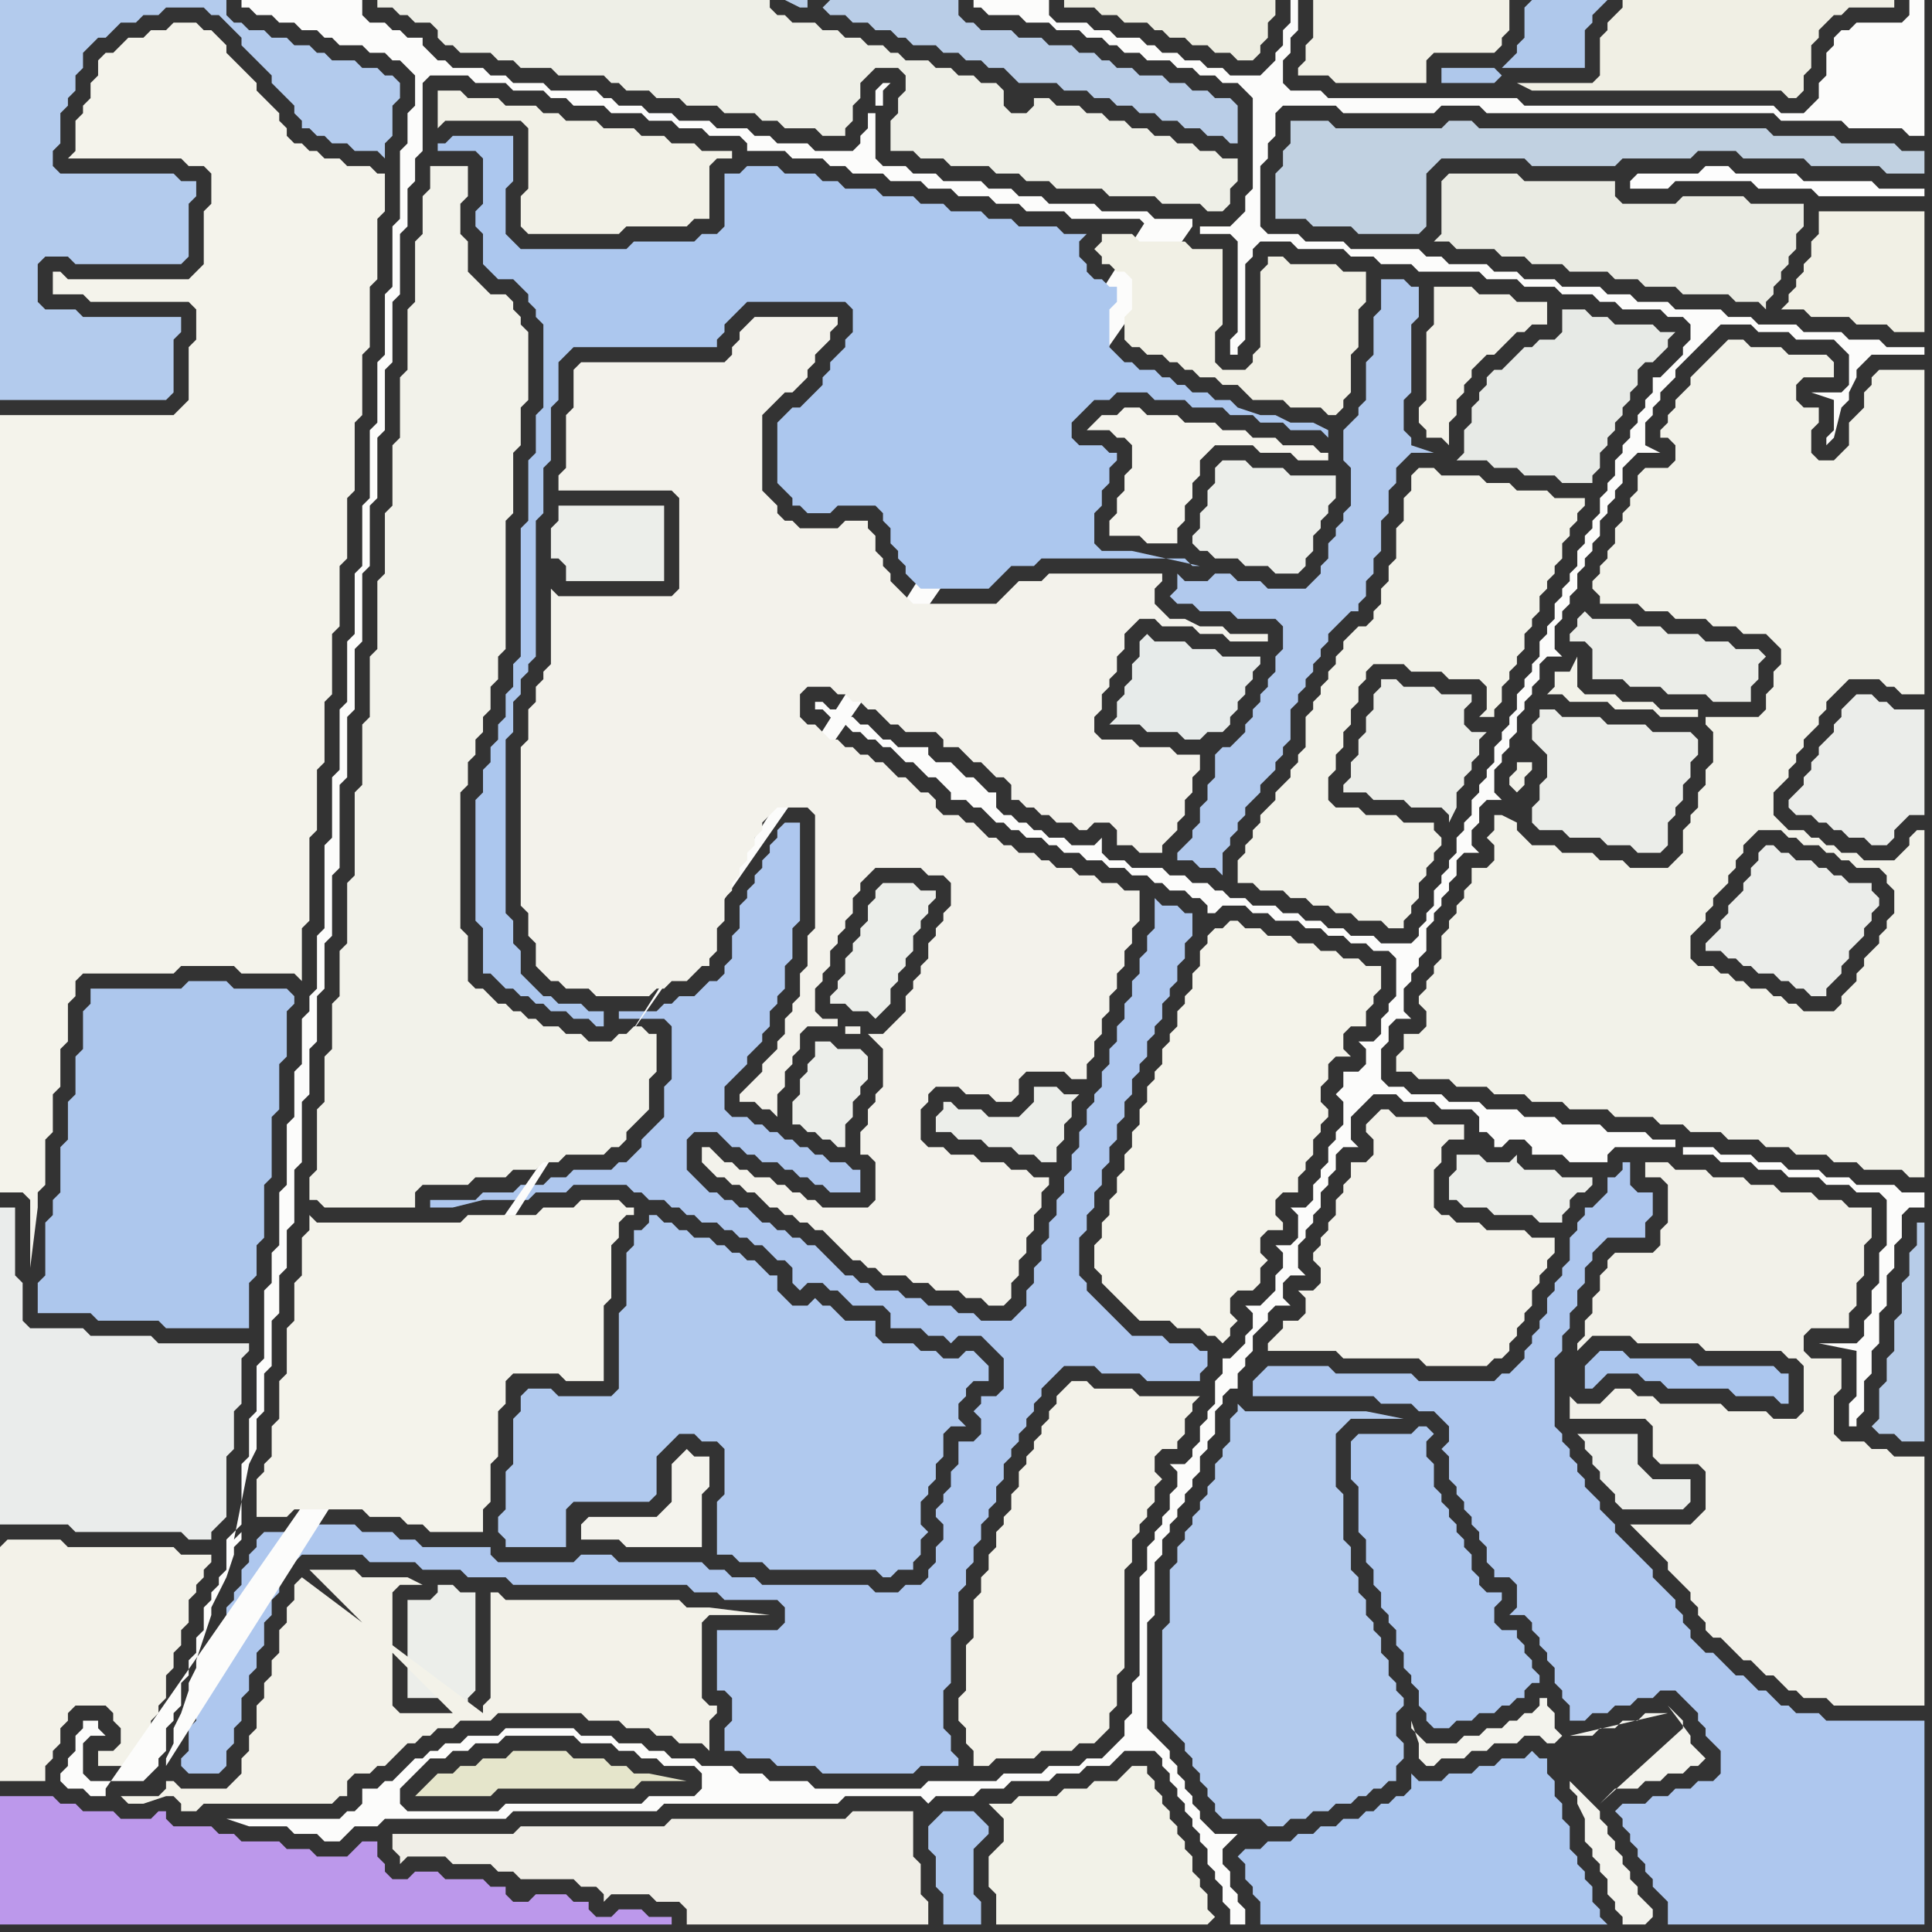<svg width="256" height="256" xmlns="http://www.w3.org/2000/svg"><rect width="100%" height="100%" fill="#333333" stroke="none"/><script> 
var tempColor;
function hoverPath(evt){
obj = evt.target;
tempColor = obj.getAttribute("fill");
obj.setAttribute("fill","red");
//alert(tempColor);
//obj.setAttribute("stroke","red");}
function recoverPath(evt){
obj = evt.target;
obj.setAttribute("fill", tempColor);
//obj.setAttribute("stroke", tempColor);
}</script><path onmouseover="hoverPath(evt)" onmouseout="recoverPath(evt)" fill="rgb(188,152,235)" d="M  0,240l 0,15 89,0 0,-1 -3,0 -1,-1 -3,0 -1,1 -2,0 -1,-1 0,-1 -2,0 -1,-1 -4,0 -1,1 -2,0 -1,-1 0,-1 -2,0 -1,-1 -5,0 -1,-1 -3,0 -1,1 -2,0 -1,-1 0,-1 -1,-1 0,-2 -2,0 -1,1 0,0 -1,1 -4,0 -1,-1 -3,0 -1,-1 -5,0 -1,-1 -2,0 -1,-1 -5,0 -1,-1 0,-1 -1,0 -1,1 -4,0 -1,-1 -4,0 -1,-1 -2,0 -1,-1 -7,0Z"/>
<path onmouseover="hoverPath(evt)" onmouseout="recoverPath(evt)" fill="rgb(234,236,235)" d="M  3,175l 0,-5 -1,-1 0,-9 -2,0 0,42 9,0 1,1 14,0 1,1 3,0 0,-1 1,-1 1,-1 0,-8 1,-1 0,-5 1,-1 0,-6 1,-1 0,-1 -12,0 -1,-1 -8,0 -1,-1 -7,0 -1,-1Z"/>
<path onmouseover="hoverPath(evt)" onmouseout="recoverPath(evt)" fill="rgb(174,199,238)" d="M  34,204l 0,1 -1,1 0,1 -1,1 0,2 -1,1 0,1 -1,1 0,2 -1,1 0,2 -1,1 0,3 -1,1 0,2 -1,1 0,2 -1,1 0,3 -1,1 0,1 1,1 4,0 1,-1 0,-2 1,-1 0,-2 1,-1 0,-3 1,-1 0,-2 1,-1 0,-2 1,-1 0,-3 1,-1 0,-2 1,-1 0,-2 1,-1 2,-2 8,0 1,1 6,0 1,1 5,0 1,1 5,0 1,1 23,0 1,1 3,0 1,1 7,0 1,1 0,2 -1,1 -8,0 0,8 1,0 1,1 0,3 -1,1 0,3 2,0 1,1 3,0 1,1 5,0 1,1 12,0 1,-1 5,0 0,-1 -1,-1 0,-2 -1,-1 0,-5 1,-1 0,-6 1,-1 0,-5 1,-1 0,-2 1,-1 0,-2 1,-1 0,-2 1,-1 0,-1 1,-1 0,-2 1,-1 0,-2 1,-1 0,-1 1,-1 0,-1 1,-1 0,-1 1,-1 0,-1 1,-1 0,-1 3,-3 4,0 1,1 5,0 1,1 7,0 0,-1 1,-1 0,-2 -1,0 -1,-1 -3,0 -1,-1 -4,0 -1,-1 -2,-2 -1,-1 -1,-1 -1,-1 0,-1 -1,-1 0,-5 1,-1 0,-2 1,-1 0,-2 1,-1 0,-2 1,-1 0,-2 1,-1 0,-2 1,-1 0,-2 1,-1 0,-2 1,-1 0,-1 1,-1 0,-2 1,-1 0,-1 1,-1 0,-2 1,-1 0,-1 1,-1 0,-2 1,-1 0,-2 1,-1 0,-3 -1,0 -1,-1 -2,0 -1,-1 0,4 -1,1 0,2 -1,1 0,2 -1,1 0,2 -1,1 0,2 -1,1 0,2 -1,1 0,2 -1,1 0,2 -1,1 0,1 -1,1 0,2 -1,1 0,2 -1,1 0,2 -1,1 0,2 -1,1 0,2 -1,1 0,2 -1,1 0,2 -1,1 0,2 -1,1 0,2 -1,1 -1,1 -4,0 -1,-1 -2,0 -1,-1 -3,0 -1,-1 -2,0 -1,-1 -3,0 -1,-1 -1,0 -1,-1 -1,0 -1,-1 -1,-1 -1,-1 -1,-1 -1,0 -1,-1 -1,0 -1,-1 -1,0 -1,-1 -1,0 -1,-1 -1,-1 -1,0 -1,-1 -1,0 -1,-1 -1,0 -1,-1 -1,-1 -1,-1 0,-4 1,-1 3,0 1,1 1,1 1,0 1,1 1,0 1,1 2,0 1,1 1,0 1,1 1,0 1,1 1,0 1,1 4,0 0,-3 -1,0 -1,-1 -2,0 -1,-1 -1,0 -1,-1 -1,0 -1,-1 -1,0 -1,-1 -1,0 -1,-1 -1,0 -1,-1 -2,0 -1,-1 0,-3 1,-1 1,-1 1,-1 0,-1 2,-2 0,-1 1,-1 0,-2 1,-1 0,-1 1,-1 0,-3 1,-1 0,-4 1,-1 0,-13 -2,0 -1,1 0,1 -1,1 0,1 -1,1 0,1 -1,1 0,1 -1,1 0,1 -1,1 0,3 -1,1 0,3 -1,1 0,1 -1,1 -1,0 -1,1 -1,1 -2,0 -1,1 -1,0 -1,1 -5,0 0,1 6,0 1,1 0,7 -1,1 0,4 -2,2 -1,1 0,1 -1,1 -1,1 -1,0 -1,1 -5,0 -1,1 -2,0 -1,1 -3,0 -1,1 -4,0 -1,1 -6,0 0,1 3,0 4,-1 6,0 1,-1 4,0 1,-1 7,0 1,1 1,0 1,1 2,0 1,1 1,0 1,1 1,0 1,1 2,0 1,1 1,0 1,1 1,0 1,1 1,0 1,1 1,1 1,0 1,1 0,2 1,1 1,-1 2,0 1,1 1,0 1,1 1,1 4,0 1,1 0,2 4,0 1,1 2,0 1,1 1,-1 3,0 1,1 1,1 1,1 0,4 -1,1 -2,0 0,1 -1,1 1,1 0,2 -1,1 -2,0 0,3 -1,1 0,2 -1,1 0,1 -1,1 0,1 1,1 0,2 -1,1 0,2 -1,1 0,1 -1,1 -2,0 -1,1 -3,0 -1,-1 -14,0 -1,-1 -3,0 -1,-1 -2,0 -1,-1 -11,0 -1,-1 -4,0 -1,1 -10,0 -1,-1 0,-1 -9,0 -1,-1 -2,0 -1,-1 -4,0 -1,-1 -7,0 -1,1 -4,0 -1,1Z"/>
<path onmouseover="hoverPath(evt)" onmouseout="recoverPath(evt)" fill="rgb(236,238,234)" d="M  54,212l 0,13 7,0 1,1 0,-1 1,-1 0,-13 -2,0 -1,-1 -2,0 0,1 -1,1Z"/>
<path onmouseover="hoverPath(evt)" onmouseout="recoverPath(evt)" fill="rgb(243,242,233)" d="M  141,184l 0,0 -1,1 0,1 -1,1 0,1 -1,1 0,1 -1,1 0,1 -1,1 0,1 -1,1 0,2 -1,1 0,2 -1,1 0,1 -1,1 0,2 -1,1 0,2 -1,1 0,2 -1,1 0,5 -1,1 0,6 -1,1 0,3 1,1 0,2 1,1 0,2 2,0 1,-1 5,0 1,-1 4,0 1,-1 2,0 1,-1 1,-1 0,-2 1,-1 0,-4 1,-1 0,-13 1,-1 0,-3 1,-1 0,-1 1,-1 0,-1 1,-1 0,-2 1,-1 -1,-1 0,-2 1,-1 2,0 0,-1 1,-1 0,-2 1,-1 0,-1 1,-1 -8,0 -1,-1 -5,0 -1,-1 -2,0 -1,1Z"/>
<path onmouseover="hoverPath(evt)" onmouseout="recoverPath(evt)" fill="rgb(245,244,237)" d="M  145,56l 0,0 -1,1 3,0 1,1 1,0 1,1 0,3 -1,1 0,2 -1,1 0,2 -1,1 0,2 4,0 1,1 4,0 0,-2 1,-1 0,-2 1,-1 0,-2 1,-1 0,-2 1,-1 1,-1 5,0 1,1 4,0 1,1 4,0 0,-1 -1,0 -1,-1 -4,0 -1,-1 -3,0 -1,-1 -3,0 -1,-1 -4,0 -1,-1 -4,0 -1,-1 -2,0 -1,1 -2,0 -1,1Z"/>
<path onmouseover="hoverPath(evt)" onmouseout="recoverPath(evt)" fill="rgb(231,235,234)" d="M  152,84l 0,0 -1,1 0,2 -1,1 0,2 -1,1 0,1 -1,1 0,2 -1,1 4,0 1,1 4,0 1,1 2,0 1,-1 2,0 1,-1 0,-1 1,-1 0,-1 1,-1 0,-1 1,-1 0,-1 1,-1 0,-1 -5,0 -1,-1 -3,0 -1,-1 -4,0 -1,-1Z"/>
<path onmouseover="hoverPath(evt)" onmouseout="recoverPath(evt)" fill="rgb(178,202,237)" d="M  154,220l 0,8 1,1 1,1 1,1 0,1 1,1 0,1 1,1 0,1 1,1 0,1 1,1 0,1 1,1 5,0 1,1 2,0 1,-1 2,0 1,-1 2,0 1,-1 2,0 1,-1 1,0 1,-1 1,0 1,-1 1,0 0,-2 1,-1 0,-2 -1,-1 0,-3 1,-1 0,-1 -1,-1 0,-1 -1,-1 0,-2 -1,-1 0,-2 -1,-1 0,-1 -1,-1 0,-2 -1,-1 0,-2 -1,-1 0,-3 -1,-1 0,-6 -1,-1 0,-7 1,-1 1,-1 7,0 -5,-1 -16,0 -1,-1 0,1 -1,1 0,3 -1,1 0,1 -1,1 0,2 -1,1 0,1 -1,1 0,1 -1,1 0,1 -1,1 0,1 -1,1 0,2 -1,1 0,7 -1,1Z"/>
<path onmouseover="hoverPath(evt)" onmouseout="recoverPath(evt)" fill="rgb(244,243,234)" d="M  160,124l 0,1 -1,1 0,2 -1,1 0,2 -1,1 0,1 -1,1 0,2 -1,1 0,1 -1,1 0,2 -1,1 0,1 -1,1 0,2 -1,1 0,2 -1,1 0,2 -1,1 0,2 -1,1 0,2 -1,1 0,2 -1,1 0,2 -1,1 0,3 1,1 0,1 1,1 1,1 1,1 1,1 1,1 4,0 1,1 3,0 1,1 1,0 1,1 1,-1 0,-1 1,-1 -1,-1 0,-2 1,-1 2,0 1,-1 0,-2 1,-1 -1,-1 0,-2 1,-1 2,0 0,-1 -1,-1 0,-2 1,-1 2,0 0,-2 1,-1 0,-1 1,-1 0,-2 1,-1 0,-1 1,-1 0,-1 -1,-1 0,-2 1,-1 0,-2 1,-1 2,0 -1,-1 0,-2 1,-1 2,0 0,-2 1,-1 0,-1 1,-1 0,-3 -2,0 -1,-1 -2,0 -1,-1 -2,0 -1,-1 -2,0 -1,-1 -3,0 -1,-1 -2,0 -1,-1 -1,0 -1,1 -1,0 -1,1Z"/>
<path onmouseover="hoverPath(evt)" onmouseout="recoverPath(evt)" fill="rgb(177,201,237)" d="M  161,100l 0,3 -1,1 0,2 -1,1 0,2 -1,1 0,1 -1,1 -1,1 0,1 2,0 1,1 2,0 1,1 0,-3 1,-1 0,-1 1,-1 0,-1 1,-1 0,-1 1,-1 1,-1 0,-1 1,-1 1,-1 0,-1 1,-1 0,-1 1,-1 0,-4 1,-1 0,-1 1,-1 0,-1 1,-1 0,-1 1,-1 0,-1 1,-1 0,-1 1,-1 1,-1 1,-1 1,0 0,-1 1,-1 0,-2 1,-1 0,-2 1,-1 0,-4 1,-1 0,-3 1,-1 0,-2 1,-1 1,-1 3,0 -3,-1 0,-1 -1,-1 0,-4 1,-1 0,-9 1,-1 0,-4 -1,0 -1,-1 -3,0 0,4 -1,1 0,5 -1,1 0,5 -1,1 0,1 -1,1 -1,1 0,4 1,1 0,5 -1,1 0,1 -1,1 0,1 -1,1 0,2 -1,1 0,1 -1,1 -1,1 -5,0 -1,-1 -3,0 -1,-1 -2,0 -1,1 -3,0 -1,-1 0,2 -1,1 1,1 2,0 1,1 4,0 1,1 5,0 1,1 0,3 -1,1 0,2 -1,1 0,1 -1,1 0,1 -1,1 0,1 -1,1 0,1 -1,1 -1,1 -1,0 -1,1Z"/>
<path onmouseover="hoverPath(evt)" onmouseout="recoverPath(evt)" fill="rgb(242,242,233)" d="M  179,84l 0,0 -1,1 0,1 -1,1 0,1 -1,1 0,1 -1,1 0,1 -1,1 0,1 -1,1 0,4 -1,1 0,1 -1,1 0,1 -1,1 -1,1 0,1 -1,1 -1,1 0,1 -1,1 0,1 -1,1 0,1 -1,1 0,3 2,0 1,1 3,0 1,1 2,0 1,1 2,0 1,1 2,0 1,1 3,0 1,1 2,0 0,-1 1,-1 0,-1 1,-1 0,-2 1,-1 0,-1 1,-1 0,-1 1,-1 0,-1 -1,-1 0,-1 -4,0 -1,-1 -4,0 -1,-1 -3,0 -1,-1 0,-3 1,-1 0,-2 1,-1 0,-2 1,-1 0,-2 1,-1 0,-2 1,-1 0,-1 1,-1 4,0 1,1 4,0 1,1 4,0 1,1 0,3 -1,1 2,0 0,-1 1,-1 0,-2 1,-1 0,-1 1,-1 0,-1 1,-1 0,-2 1,-1 0,-1 1,-1 0,-2 1,-1 0,-1 1,-1 0,-1 1,-1 0,-2 1,-1 0,-1 1,-1 0,-1 1,-1 0,-1 -4,0 -1,-1 -4,0 -1,-1 -3,0 -1,-1 -5,0 -1,-1 -2,0 -1,1 0,2 -1,1 0,3 -1,1 0,4 -1,1 0,2 -1,1 0,2 -1,1 0,1 -1,1 -1,0 -1,1Z"/>
<path onmouseover="hoverPath(evt)" onmouseout="recoverPath(evt)" fill="rgb(242,242,233)" d="M  202,104l 0,-1 1,-1 0,-1 -2,0 0,1 -1,1 0,1 1,1 1,-1 -1,5 0,0 -2,-1 -1,0 0,2 -1,1 1,1 0,2 -1,1 -2,0 0,2 -1,1 0,1 -1,1 0,1 -1,1 0,1 -1,1 0,3 -1,1 0,1 -1,1 0,1 -1,1 0,1 1,1 0,2 -1,1 -2,0 0,2 -1,1 0,2 2,0 1,1 4,0 1,1 4,0 1,1 4,0 1,1 4,0 1,1 5,0 1,1 5,0 1,1 3,0 1,1 4,0 1,1 4,0 1,1 3,0 1,1 4,0 1,1 3,0 1,1 5,0 1,1 2,0 0,-46 -1,0 -1,1 0,1 -1,1 -1,1 -4,0 -1,-1 -2,0 -1,-1 -1,0 -1,-1 -1,0 -1,-1 -2,0 -1,-1 -1,-1 0,-3 1,-1 1,-1 0,-1 1,-1 0,-1 1,-1 0,-1 1,-1 1,-1 0,-1 1,-1 0,-1 1,-1 1,-1 1,-1 4,0 1,1 1,0 1,1 3,0 0,-43 -6,0 -1,1 0,1 -1,1 0,2 -1,1 -1,1 0,3 -1,1 -1,1 -2,0 -1,-1 0,-3 1,-1 0,-2 -2,0 -1,-1 0,-2 1,-1 4,0 0,-2 -1,-1 -5,0 -1,-1 -4,0 -1,-1 -2,0 -1,1 0,0 -1,1 -2,2 -1,1 0,1 -1,1 -1,1 0,1 -1,1 0,1 -1,1 0,1 1,0 1,1 0,2 -1,1 -3,0 -1,1 0,2 -1,1 0,1 -1,1 0,1 -1,1 0,2 -1,1 0,1 -1,1 0,1 -1,1 0,1 1,1 0,1 5,0 1,1 3,0 1,1 4,0 1,1 3,0 1,1 3,0 1,1 1,1 0,2 -1,1 0,2 -1,1 0,2 -1,1 -7,0 0,1 1,1 0,4 -1,1 0,2 -1,1 0,2 -1,1 0,1 -1,1 0,3 -1,1 -1,1 -5,0 -1,-1 -3,0 -1,-1 -4,0 -1,-1 -3,0 -1,-1 -1,-1 0,-1 1,-5 23,-9 0,-1 -5,0 -1,-1 -4,0 -1,-1 -4,0 -1,-1 0,-4 -1,2 -2,0 0,2 -1,1 2,0 1,1 5,0 1,1 5,0 1,1 5,0 -23,9 33,6 1,0 1,1 1,0 1,1 2,0 1,1 1,0 1,1 1,0 1,1 3,0 1,1 0,1 1,1 0,3 -1,1 0,1 -1,1 0,1 -1,1 -1,1 0,1 -1,1 0,1 -1,1 -1,1 0,1 -1,1 -4,0 -1,-1 -1,0 -1,-1 -1,0 -1,-1 -2,0 -1,-1 -1,0 -1,-1 -1,0 -1,-1 -2,0 -1,-1 0,-3 1,-1 1,-1 0,-1 1,-1 0,-1 1,-1 1,-1 0,-1 1,-1 0,-1 1,-1 0,-1 1,-1 1,-1 2,0 -33,-6Z"/>
<path onmouseover="hoverPath(evt)" onmouseout="recoverPath(evt)" fill="rgb(171,198,238)" d="M  211,180l -1,1 0,3 1,0 1,-1 0,0 1,-1 4,0 1,1 2,0 1,1 8,0 1,1 5,0 1,1 1,0 0,-4 -1,0 -1,-1 -10,0 -1,-1 -8,0 -1,-1 -3,0 -1,1Z"/>
<path onmouseover="hoverPath(evt)" onmouseout="recoverPath(evt)" fill="rgb(253,253,253)" d="M  216,24l 0,1 5,0 1,-1 10,0 1,1 7,0 1,1 14,0 0,-1 -6,0 -1,-1 -9,0 -1,-1 -8,0 -1,-1 -3,0 -1,1 -8,0 -1,1Z"/>
<path onmouseover="hoverPath(evt)" onmouseout="recoverPath(evt)" fill="rgb(235,237,234)" d="M  234,112l 0,0 -1,1 0,1 -1,1 0,1 -1,1 0,1 -1,1 -1,1 0,1 -1,1 0,1 -1,1 -1,1 0,1 2,0 1,1 1,0 1,1 1,0 1,1 2,0 1,1 1,0 1,1 1,0 1,1 2,0 0,-1 1,-1 1,-1 0,-1 1,-1 0,-1 1,-1 1,-1 0,-1 1,-1 0,-1 1,-1 0,-1 -1,-1 0,-1 -3,0 -1,-1 -1,0 -1,-1 -1,0 -1,-1 -2,0 -1,-1 -1,0 -1,-1Z"/>
<path onmouseover="hoverPath(evt)" onmouseout="recoverPath(evt)" fill="rgb(235,237,234)" d="M  246,92l 0,0 -1,1 -1,1 0,1 -1,1 0,1 -1,1 -1,1 0,1 -1,1 0,1 -1,1 0,1 -1,1 -1,1 0,1 1,1 2,0 1,1 1,0 1,1 1,0 1,1 2,0 1,1 2,0 1,-1 0,-1 1,-1 1,-1 2,0 0,-14 -4,0 -1,-1 -1,0 -1,-1Z"/>
<path onmouseover="hoverPath(evt)" onmouseout="recoverPath(evt)" fill="rgb(243,242,233)" d="M  0,205l 0,31 6,0 0,-2 1,-1 0,-1 1,-1 0,-2 1,-1 0,-1 1,-1 4,0 1,1 0,1 1,1 0,2 -1,1 -2,0 0,2 5,0 1,-1 0,-1 1,-1 0,-3 1,-1 0,-1 1,-1 0,-3 1,-1 0,-2 1,-1 0,-2 1,-1 0,-3 1,-1 0,-1 1,-1 0,-1 1,-1 0,-1 -4,0 -1,-1 -14,0 -1,-1 -7,0 -1,1Z"/>
<path onmouseover="hoverPath(evt)" onmouseout="recoverPath(evt)" fill="rgb(252,252,251)" d="M  32,241l -2,0 3,1 5,0 1,1 3,0 1,1 2,0 1,-1 0,0 1,-1 3,0 1,-1 16,0 1,-1 19,0 1,-1 23,0 1,-1 10,0 1,1 1,-1 5,0 1,-1 3,0 1,-1 5,0 1,-1 3,0 1,-1 3,0 1,-1 1,-1 4,0 1,1 0,1 1,1 0,1 1,1 0,1 1,1 0,1 1,1 0,1 1,1 0,1 1,1 0,2 1,1 0,1 1,1 0,2 1,1 0,2 2,0 0,-2 -1,-1 0,-1 -1,-1 0,-2 -1,-1 0,-2 1,-1 1,-1 -3,0 -1,-1 -1,-1 0,-1 -1,-1 0,-1 -1,-1 0,-1 -1,-1 0,-1 -1,-1 0,-1 -1,-1 -1,-1 -1,-1 0,-14 1,-1 0,-7 1,-1 0,-2 1,-1 0,-1 1,-1 0,-1 1,-1 0,-1 1,-1 0,-1 1,-1 0,-2 1,-1 0,-1 1,-1 0,-3 1,-1 0,-1 1,-1 1,0 0,-2 1,-1 0,-1 1,-1 0,-2 1,-1 1,-1 0,-1 1,-1 2,0 -1,-1 0,-2 1,-1 2,0 -1,-1 0,-3 1,-1 0,-1 1,-1 0,-1 1,-1 0,-2 1,-1 0,-1 1,-1 0,-2 1,-1 2,0 -1,-1 0,-3 1,-1 1,-1 1,-1 3,0 1,1 4,0 1,1 4,0 1,1 0,2 1,0 1,1 0,1 1,0 1,-1 2,0 1,1 0,1 4,0 1,1 5,0 0,-1 1,-1 8,0 0,-1 -3,0 -1,-1 -5,0 -1,-1 -5,0 -1,-1 -4,0 -1,-1 -4,0 -1,-1 -4,0 -1,-1 -4,0 -1,-1 -2,0 -1,-1 0,-4 1,-1 0,-2 1,-1 2,0 -1,-1 0,-3 1,-1 0,-1 1,-1 0,-1 1,-1 0,-3 1,-1 0,-1 1,-1 0,-1 1,-1 0,-1 1,-1 0,-2 1,-1 2,0 -1,-1 0,-2 1,-1 0,-2 1,-1 2,0 -1,-1 0,-3 1,-1 0,-1 1,-1 0,-1 1,-1 0,-2 1,-1 0,-1 1,-1 0,-1 1,-1 0,-2 1,-1 2,0 -1,-1 0,-3 1,-1 0,-1 1,-1 0,-1 1,-1 0,-2 1,-1 0,-1 1,-1 0,-1 1,-1 0,-2 1,-1 0,-1 1,-1 0,-1 1,-1 0,-2 1,-1 1,-1 3,0 -2,-1 0,-3 1,-1 0,-1 1,-1 0,-1 1,-1 1,-1 0,-1 1,-1 1,-1 1,-1 1,-1 1,-1 1,-1 4,0 1,1 4,0 1,1 5,0 1,1 1,1 0,4 -1,1 -4,0 3,1 0,4 -1,1 0,1 1,-1 0,0 1,-4 1,-1 0,-1 1,-2 0,-1 1,-1 1,-1 7,0 0,-1 -5,0 -1,-1 -4,0 -1,-1 -5,0 -1,-1 -5,0 -1,-1 -3,0 -1,-1 -6,0 -1,-1 -4,0 -1,-1 -3,0 -1,-1 -5,0 -1,-1 -4,0 -1,-1 -3,0 -1,-1 -5,0 -1,-1 -2,0 -1,-1 -9,0 -1,-1 -5,0 -1,-1 -4,0 -1,-1 0,-8 1,-1 0,-2 1,-1 0,-3 1,-1 7,0 1,1 12,0 1,-1 5,0 1,1 38,0 1,1 8,0 1,1 7,0 1,1 2,0 0,-18 -2,0 0,2 -1,1 -6,0 -1,1 -1,0 -1,1 0,1 -1,1 0,3 -1,1 0,2 -1,1 -1,1 -3,0 -1,-1 -33,0 -1,-1 -25,0 -1,-1 -4,0 -1,-1 0,-3 1,-1 0,-2 1,-1 0,-4 -1,0 0,3 -1,1 0,2 -1,1 0,1 -1,1 -1,1 -4,0 -1,-1 -2,0 -1,-1 -2,0 -1,-1 -2,0 -1,-1 -1,0 -1,-1 -3,0 -1,-1 -2,0 -1,-1 -4,0 -1,-1 0,-2 -10,0 0,1 1,0 1,1 4,0 1,1 3,0 1,1 3,0 1,1 2,0 1,1 1,0 1,1 2,0 1,1 3,0 1,1 2,0 1,1 2,0 1,1 2,0 1,1 1,1 0,12 -1,1 0,2 -1,1 -1,1 -4,0 0,1 4,0 1,1 0,12 -1,1 0,2 1,0 0,-1 1,-1 0,-10 1,-1 0,-1 1,-1 4,0 1,1 6,0 1,1 3,0 1,1 4,0 1,1 8,0 1,1 4,0 1,1 4,0 1,1 4,0 1,1 2,0 1,1 5,0 1,1 2,0 1,1 0,2 -1,1 0,1 -1,1 -1,1 -1,1 -1,0 0,2 -1,1 0,1 -1,1 0,1 -1,1 0,1 -1,1 0,1 -1,1 0,2 -1,1 0,1 -1,1 0,2 -1,1 0,1 -1,1 0,1 -1,1 0,2 -1,1 0,1 -1,1 0,1 -1,1 0,2 -1,1 0,1 -1,1 0,2 -1,1 0,1 -1,1 0,1 -1,1 0,2 -1,1 0,1 -1,1 0,1 -1,1 0,2 -1,1 0,1 -1,1 0,1 -1,1 0,2 -1,1 0,1 -1,1 0,2 -1,1 0,1 -1,1 0,1 -1,1 0,2 -1,1 0,1 -1,1 0,1 -1,1 -4,0 -1,-1 -3,0 -1,-1 -2,0 -1,-1 -2,0 -1,-1 -2,0 -1,-1 -3,0 -1,-1 -2,0 -1,-1 -1,0 -1,-1 -2,0 -1,-1 -2,0 -1,-1 -4,0 -1,-1 -2,0 -1,-1 0,-2 -1,1 -3,0 -1,-1 -2,0 -1,-1 -1,0 -1,-1 -1,0 -1,-1 -1,0 -1,-1 0,-2 -1,0 -1,-1 -1,-1 -1,0 -1,-1 -1,-1 -2,0 -1,-1 0,-1 -4,0 -1,-1 -1,0 -1,-1 -1,-1 -1,0 -1,-1 -1,0 -1,-1 -1,0 -1,-1 -1,0 0,1 1,0 1,1 1,1 1,0 1,1 1,0 1,1 1,0 1,1 1,0 1,1 1,1 1,0 1,1 1,1 1,0 1,1 1,1 0,1 2,0 1,1 1,0 1,1 1,1 1,0 1,1 1,0 1,1 2,0 1,1 1,0 1,1 2,0 1,1 2,0 1,1 2,0 1,1 2,0 1,1 1,0 1,1 2,0 1,1 1,0 1,1 0,1 1,0 1,-1 3,0 1,1 2,0 1,1 3,0 1,1 2,0 1,1 2,0 1,1 2,0 1,1 2,0 1,1 0,5 -1,1 0,1 -1,1 0,2 -1,1 -2,0 1,1 0,2 -1,1 -2,0 0,2 -1,1 1,1 0,3 -1,1 0,1 -1,1 0,2 -1,1 0,1 -1,1 0,2 -1,1 -2,0 1,1 0,3 -1,1 -2,0 1,1 0,2 -1,1 0,2 -1,1 -1,1 -2,0 1,1 0,2 -1,1 0,1 -1,1 -1,1 -1,0 0,2 -1,1 0,3 -1,1 0,1 -1,1 0,2 -1,1 0,1 -1,1 -2,0 1,1 0,2 -1,1 0,2 -1,1 0,1 -1,1 0,1 -1,1 0,3 -1,1 0,13 -1,1 0,4 -1,1 0,2 -1,1 -1,1 -1,1 -2,0 -1,1 -4,0 -1,1 -5,0 -1,1 -9,0 -1,1 -14,0 -1,-1 -5,0 -1,-1 -3,0 -1,-1 -4,0 -1,-1 -3,0 -1,-1 -2,0 -1,-1 -3,0 -1,-1 -4,0 -1,-1 -9,0 -1,1 -4,0 -1,1 -2,0 -1,1 -1,0 -1,1 -1,0 -1,1 -1,1 -1,1 -1,0 -1,1 -2,0 0,2 -1,1 -1,0 -1,1 -13,0 21,-4 2,-2 1,-1 1,-1 2,0 1,-1 2,0 1,-1 3,0 1,-1 9,0 1,1 4,0 1,1 2,0 1,1 2,0 1,1 4,0 1,1 0,2 -1,1 -6,0 -1,1 -18,0 -1,1 -12,0 -1,-1 0,-2 -21,4 126,-211 0,-1 -5,0 -1,-1 -6,0 -1,-1 -6,0 -1,-1 -3,0 -1,-1 -3,0 -1,-1 -5,0 -1,-1 -3,0 -1,-1 -3,0 -1,-1 0,-6 -1,0 0,2 -1,1 0,1 -1,1 -5,0 -1,-1 -4,0 -1,-1 -2,0 -1,-1 -4,0 -1,-1 -4,0 -1,-1 -3,0 -1,-1 -3,0 -1,-1 -1,0 -1,-1 -6,0 -1,-1 -4,0 -1,-1 -2,0 -1,-1 -4,0 -1,-1 -1,0 -1,-1 -1,-1 0,-1 -2,0 -1,-1 -1,0 -1,-1 -2,0 -1,-1 0,-2 -16,0 0,1 1,0 1,1 2,0 1,1 2,0 1,1 2,0 1,1 1,0 1,1 3,0 1,1 2,0 1,1 1,0 1,1 1,1 0,4 -1,1 0,4 -1,1 0,9 -1,1 0,8 -1,1 0,8 -1,1 0,8 -1,1 0,9 -1,1 0,8 -1,1 0,8 -1,1 0,8 -1,1 0,8 -1,1 0,8 -1,1 0,11 -1,1 0,7 -1,1 0,2 -1,1 0,6 -1,1 0,6 -1,1 0,8 -1,1 0,7 -1,1 0,4 -1,1 0,9 -1,1 0,6 -1,1 0,5 -1,1 0,8 -1,1 -1,1 0,4 -1,1 0,1 -1,1 0,1 -1,1 0,3 -1,1 0,2 -1,1 0,2 -1,1 0,3 -1,1 0,1 -1,1 0,3 -1,1 0,1 -1,1 -1,1 -7,0 -1,-1 0,-4 1,-1 2,0 -1,-1 0,-1 -2,0 0,1 -1,1 0,2 -1,1 0,1 -1,1 0,1 1,1 2,0 1,1 2,0 0,-1 144,-207 -126,211 -10,-7 0,-1 1,-2 0,-2 1,-2 1,-3 0,-1 1,-2 0,-1 1,-3 1,-3 0,-1 1,-2 1,-2 1,-3 0,-1 1,-1 0,-1 -1,1 0,0 2,-10 1,-2 0,-4 1,-1 0,-5 1,-1 0,-6 1,-1 0,-5 1,-1 0,-5 1,-1 0,-7 1,-1 0,-8 1,-1 0,-6 1,-1 0,-6 1,-1 0,-6 1,-1 0,-8 1,-1 0,-11 1,-1 0,-8 1,-1 0,-8 1,-1 0,-9 1,-1 0,-8 1,-1 0,-8 1,-1 0,-8 1,-1 0,-8 1,-1 0,-8 1,-1 0,-5 1,-1 0,-3 1,-1 0,-9 1,-1 5,0 1,1 4,0 1,1 4,0 1,1 2,0 1,1 4,0 1,1 4,0 1,1 3,0 1,1 3,0 1,1 4,0 1,1 0,1 5,0 1,1 4,0 1,1 2,0 1,1 4,0 1,1 4,0 1,1 3,0 1,1 4,0 1,1 3,0 1,1 5,0 1,1 9,0 1,1 5,0 -5,-1 -130,205 10,7 84,-227 1,0 0,-2 1,-1 -1,0 -1,1 0,2 -84,227 191,-89 0,1 4,0 1,1 4,0 1,1 3,0 1,1 4,0 1,1 3,0 1,1 3,0 1,1 0,6 -1,1 0,4 -1,1 0,3 -1,1 0,2 -1,1 -5,0 5,1 0,6 -1,1 0,3 1,0 0,-1 1,-1 0,-4 1,-1 0,-3 1,-1 0,-4 1,-1 0,-4 1,-1 0,-3 1,-1 0,-3 1,-1 2,0 0,-2 -3,0 -1,-1 -5,0 -1,-1 -3,0 -1,-1 -4,0 -1,-1 -3,0 -1,-1 -4,0 -1,-1 -4,0 -191,89Z"/>
<path onmouseover="hoverPath(evt)" onmouseout="recoverPath(evt)" fill="rgb(243,242,233)" d="M  40,209l 0,0 -1,1 0,2 -1,1 0,2 -1,1 0,3 -1,1 0,2 -1,1 0,2 -1,1 0,3 -1,1 0,2 -1,1 0,2 -2,2 -6,0 -1,-1 -1,0 0,1 -1,1 -5,0 1,1 2,0 3,-1 1,0 1,1 0,1 2,0 1,-1 17,0 1,-1 1,0 0,-2 1,-1 2,0 1,-1 1,0 1,-1 1,-1 1,-1 1,0 1,-1 1,0 1,-1 2,0 1,-1 4,0 1,-1 11,0 1,1 4,0 1,1 3,0 1,1 2,0 1,1 3,0 1,1 0,-4 1,-1 0,-1 -1,0 -1,-1 0,-10 1,-1 8,0 -8,-1 -3,0 -1,-1 -23,0 -1,-1 -1,0 0,14 -1,1 0,1 -24,-18 20,18 -7,0 -1,-1 0,-15 1,-1 3,0 -2,-1 -6,0 -1,-1 -6,0 19,19 -20,-18Z"/>
<path onmouseover="hoverPath(evt)" onmouseout="recoverPath(evt)" fill="rgb(240,238,231)" d="M  57,246l 2,0 1,1 5,0 1,1 2,0 1,1 7,0 1,1 2,0 1,1 0,1 1,-1 5,0 1,1 3,0 1,1 0,2 32,0 0,-3 -1,-1 0,-4 -1,-1 0,-6 -8,0 -1,1 -23,0 -1,1 -19,0 -1,1 -16,0 0,2 1,1 0,1 1,-1Z"/>
<path onmouseover="hoverPath(evt)" onmouseout="recoverPath(evt)" fill="rgb(176,201,238)" d="M  69,185l 0,2 -1,1 0,6 -1,1 0,5 -1,1 0,2 1,1 0,1 8,0 0,-5 1,-1 10,0 1,-1 0,-5 1,-1 2,-2 2,0 1,1 2,0 1,1 0,6 -1,1 0,7 2,0 1,1 3,0 1,1 14,0 1,1 1,0 1,-1 2,0 0,-1 1,-1 0,-2 1,-1 -1,-1 0,-3 1,-1 0,-1 1,-1 0,-2 1,-1 0,-3 1,-1 2,0 -1,-1 0,-2 1,-1 0,-1 1,-1 2,0 0,-2 -1,-1 0,0 -1,-1 -1,0 -1,1 -2,0 -1,-1 -2,0 -1,-1 -4,0 -1,-1 0,-2 -4,0 -1,-1 -1,-1 -1,0 -1,-1 -1,1 -2,0 -1,-1 -1,-1 0,-2 -1,0 -1,-1 -1,-1 -1,0 -1,-1 -1,0 -1,-1 -1,0 -1,-1 -2,0 -1,-1 -1,0 -1,-1 -1,0 -1,-1 -1,0 0,1 -1,1 -1,0 0,2 -1,1 0,7 -1,1 0,10 -1,1 -7,0 -1,-1 -3,0 -1,1Z"/>
<path onmouseover="hoverPath(evt)" onmouseout="recoverPath(evt)" fill="rgb(185,205,231)" d="M  109,1l 0,0 1,1 2,0 1,1 2,0 1,1 2,0 1,1 1,0 1,1 3,0 1,1 2,0 1,1 2,0 1,1 2,0 1,1 1,1 5,0 1,1 3,0 1,1 2,0 1,1 2,0 1,1 2,0 1,1 2,0 1,1 2,0 1,1 2,0 1,1 1,0 0,-5 -1,-1 -2,0 -1,-1 -2,0 -1,-1 -2,0 -1,-1 -3,0 -1,-1 -2,0 -1,-1 -1,0 -1,-1 -2,0 -1,-1 -3,0 -1,-1 -3,0 -1,-1 -4,0 -1,-1 -1,0 -1,-1 0,-2 -17,0 -1,1 26,11 0,0 -26,-11 -2,-1 -3,0 2,1 1,0 0,-1 2,1Z"/>
<path onmouseover="hoverPath(evt)" onmouseout="recoverPath(evt)" fill="rgb(243,242,235)" d="M  109,160l 0,0 -1,-1 -1,0 -1,-1 -1,0 -1,-1 -1,0 -1,-1 -2,0 -1,-1 -1,0 -1,-1 -1,0 -1,-1 -1,-1 -1,0 0,2 1,1 0,0 1,1 1,0 1,1 1,0 1,1 1,0 1,1 1,1 1,0 1,1 1,0 1,1 1,0 1,1 1,0 1,1 1,1 1,1 1,1 1,0 1,1 1,0 1,1 3,0 1,1 2,0 1,1 3,0 1,1 2,0 1,1 2,0 1,-1 0,-2 1,-1 0,-2 1,-1 0,-2 1,-1 0,-2 1,-1 0,-2 1,-1 0,-1 -2,0 -1,-1 -2,0 -1,-1 -3,0 -1,-1 -3,0 -1,-1 -2,0 -1,-1 0,-4 1,-1 0,-1 1,-1 3,0 1,1 3,0 1,1 2,0 1,-1 0,-2 1,-1 5,0 1,1 2,0 0,-2 1,-1 0,-2 1,-1 0,-2 1,-1 0,-2 1,-1 0,-2 1,-1 0,-2 1,-1 0,-2 1,-1 0,-4 -2,0 -1,-1 -2,0 -1,-1 -2,0 -1,-1 -2,0 -1,-1 -1,0 -1,-1 -2,0 -1,-1 -1,0 -1,-1 -1,0 -1,-1 -1,-1 -1,0 -1,-1 -2,0 -1,-1 0,-1 -1,-1 -1,0 -1,-1 -1,-1 -1,0 -1,-1 -1,-1 -1,0 -1,-1 -1,0 -1,-1 -1,0 -1,-1 -1,0 -1,-1 -1,-1 -1,0 -1,-1 0,-3 1,-1 3,0 1,1 1,0 1,1 1,0 1,1 1,0 1,1 1,1 1,0 1,1 4,0 1,1 0,1 2,0 1,1 1,1 1,0 1,1 1,1 1,0 1,1 0,2 1,0 1,1 1,0 1,1 1,0 1,1 2,0 1,1 1,0 1,-1 2,0 1,1 0,2 2,0 1,1 3,0 0,-1 1,-1 1,-1 0,-1 1,-1 0,-2 1,-1 0,-2 1,-1 0,-2 -3,0 -1,-1 -4,0 -1,-1 -4,0 -1,-1 0,-2 1,-1 0,-2 1,-1 0,-1 1,-1 0,-2 1,-1 0,-2 1,-1 1,-1 2,0 1,1 4,0 1,1 3,0 1,1 5,0 0,-1 -5,0 -1,-1 -3,0 -2,-1 -2,0 -1,-1 -1,-1 0,-2 1,-1 0,-1 -15,0 -1,1 -3,0 -1,1 -2,2 -11,0 -1,-1 -1,-1 -1,-1 0,-1 -1,-1 0,-1 -1,-1 0,-2 -1,-1 0,-1 -3,0 -1,1 -5,0 -1,-1 -1,0 -1,-1 0,-1 -1,-1 -1,-1 0,-10 3,-3 1,0 2,-2 0,-1 1,-1 0,-1 1,-1 1,-1 0,-1 1,-1 0,-1 -11,0 -1,1 0,0 -1,1 0,1 -1,1 0,1 -1,1 -19,0 -1,1 0,5 -1,1 0,7 -1,1 0,2 15,0 1,1 0,12 -1,1 -15,0 -1,-1 0,10 -1,1 0,1 -1,1 0,2 -1,1 0,4 -1,1 0,21 1,1 0,3 1,1 0,3 1,1 1,1 1,0 1,1 3,0 1,1 7,0 1,-1 1,0 1,-1 2,0 1,-1 1,-1 1,0 0,-1 1,-1 0,-3 1,-1 0,-3 1,-1 0,-1 1,-1 0,-1 1,-1 0,-1 1,-1 0,-1 1,-1 0,-1 1,-1 1,-1 4,0 1,1 0,15 -1,1 0,4 -1,1 0,3 -1,1 0,1 -1,1 0,2 -1,1 0,1 -1,1 -1,1 0,1 -1,1 -1,1 -1,1 0,1 2,0 1,1 1,0 1,1 0,-3 1,-1 0,-2 1,-1 0,-1 1,-1 0,-2 1,-1 4,0 0,-1 -2,0 -1,-1 0,-3 1,-1 0,-1 1,-1 0,-2 1,-1 0,-1 1,-1 0,-1 1,-1 0,-2 1,-1 0,-1 1,-1 1,-1 6,0 1,1 2,0 1,1 0,3 -1,1 0,1 -1,1 0,1 -1,1 0,2 -1,1 0,1 -1,1 0,1 -1,1 0,2 -1,1 -1,1 -1,1 -2,0 1,1 1,1 0,5 -1,1 0,1 -1,1 0,2 -1,1 0,3 1,0 1,1 0,5 -1,1 -6,0 5,-24 -2,0 0,1 2,0 0,-1 -5,24Z"/>
<path onmouseover="hoverPath(evt)" onmouseout="recoverPath(evt)" fill="rgb(236,238,234)" d="M  117,117l 0,0 -1,1 0,1 -1,1 0,2 -1,1 0,1 -1,1 0,1 -1,1 0,2 -1,1 0,1 -1,1 0,1 2,0 1,1 2,0 1,1 2,-2 0,-2 1,-1 0,-1 1,-1 0,-1 1,-1 0,-2 1,-1 0,-1 1,-1 0,-1 1,-1 0,-1 -2,0 -1,-1Z"/>
<path onmouseover="hoverPath(evt)" onmouseout="recoverPath(evt)" fill="rgb(238,239,231)" d="M  121,8l -1,0 -1,-1 -1,0 -1,-1 -2,0 -1,-1 -2,0 -1,-1 -2,0 -1,-1 -3,0 -1,-1 -1,0 -1,-1 0,-1 -52,0 0,1 2,0 1,1 1,0 1,1 2,0 1,1 0,1 1,1 1,0 1,1 4,0 1,1 2,0 1,1 4,0 1,1 6,0 1,1 1,0 1,1 3,0 1,1 3,0 1,1 4,0 1,1 4,0 1,1 2,0 1,1 4,0 1,1 3,0 0,-1 1,-1 0,-2 1,-1 0,-2 1,-1 1,-1 3,0 1,1 0,2 -1,1 0,2 -1,1 0,4 3,0 1,1 3,0 1,1 5,0 1,1 3,0 1,1 3,0 1,1 6,0 1,1 6,0 1,1 5,0 1,1 2,0 1,-1 0,-2 1,-1 0,-3 -2,0 -1,-1 -2,0 -1,-1 -2,0 -1,-1 -2,0 -1,-1 -2,0 -1,-1 -2,0 -1,-1 -2,0 -1,-1 -3,0 -1,-1 -2,0 0,1 -1,1 -2,0 -1,-1 0,-2 -1,-1 -2,0 -1,-1 -2,0 -1,-1 -2,0 -1,-1Z"/>
<path onmouseover="hoverPath(evt)" onmouseout="recoverPath(evt)" fill="rgb(237,237,225)" d="M  156,0l -15,0 0,1 4,0 1,1 2,0 1,1 3,0 1,1 1,0 1,1 2,0 1,1 2,0 1,1 2,0 1,1 2,0 1,-1 0,-1 1,-1 0,-2 1,-1 0,-2Z"/>
<path onmouseover="hoverPath(evt)" onmouseout="recoverPath(evt)" fill="rgb(236,238,234)" d="M  162,61l 0,0 -1,1 0,2 -1,1 0,2 -1,1 0,2 -1,1 0,1 1,1 1,0 1,1 3,0 1,1 3,0 1,1 3,0 1,-1 0,-1 1,-1 0,-2 1,-1 0,-1 1,-1 0,-1 1,-1 0,-3 -6,0 -1,-1 -4,0 -1,-1Z"/>
<path onmouseover="hoverPath(evt)" onmouseout="recoverPath(evt)" fill="rgb(236,238,234)" d="M  193,153l 0,2 -1,1 0,3 1,0 1,1 3,0 1,1 5,0 1,1 3,0 0,-1 1,-1 0,-1 1,-1 1,0 1,-1 0,-1 -4,0 -1,-1 -4,0 -1,-1 0,-1 -1,1 -3,0 -1,-1Z"/>
<path onmouseover="hoverPath(evt)" onmouseout="recoverPath(evt)" fill="rgb(231,234,230)" d="M  198,49l -1,1 0,1 -1,1 0,1 -1,1 0,2 -1,1 0,3 -1,1 4,0 1,1 3,0 1,1 4,0 1,1 4,0 0,-1 1,-1 0,-2 1,-1 0,-1 1,-1 0,-1 1,-1 0,-1 1,-1 0,-1 1,-1 0,-2 1,-1 1,0 2,-2 0,-1 1,-1 -2,0 -1,-1 -5,0 -1,-1 -2,0 -1,-1 -3,0 0,3 -1,1 -2,0 -1,1 -1,0 -1,1 -1,1 -1,1Z"/>
<path onmouseover="hoverPath(evt)" onmouseout="recoverPath(evt)" fill="rgb(175,200,235)" d="M  202,1l 0,4 -1,1 0,1 -1,1 -1,1 11,0 0,-5 1,-1 0,-1 1,-1 1,-1 -10,0 -1,1 -3,9 -1,-1 -7,0 0,2 7,0 1,-1 3,-9Z"/>
<path onmouseover="hoverPath(evt)" onmouseout="recoverPath(evt)" fill="rgb(234,235,227)" d="M  215,27l 0,0 -1,-1 0,-2 -12,0 -1,-1 -9,0 -1,1 0,7 -1,1 2,0 1,1 5,0 1,1 3,0 1,1 4,0 1,1 5,0 1,1 3,0 1,1 4,0 1,1 6,0 1,1 3,0 1,1 0,-1 1,-1 0,-1 1,-1 0,-1 1,-1 0,-1 1,-1 0,-2 1,-1 0,-3 -7,0 -1,-1 -8,0 -1,1Z"/>
<path onmouseover="hoverPath(evt)" onmouseout="recoverPath(evt)" fill="rgb(242,241,233)" d="M  219,205l 0,0 1,1 1,1 0,1 1,1 1,1 1,1 0,1 1,1 0,1 1,1 0,1 1,1 1,0 1,1 1,1 1,1 1,0 1,1 1,1 1,0 1,1 1,1 1,0 1,1 3,0 1,1 12,0 0,-33 -4,0 -1,-1 -2,0 -1,-1 -3,0 -1,-1 0,-5 1,-1 0,-4 -4,0 -1,-1 0,-2 1,-1 5,0 0,-2 1,-1 0,-3 1,-1 0,-4 1,-1 0,-4 -3,0 -1,-1 -3,0 -1,-1 -4,0 -1,-1 -3,0 -1,-1 -4,0 -1,-1 -4,0 -1,-1 -3,0 0,2 2,0 1,1 0,5 -1,1 0,2 -1,1 -5,0 -1,1 0,1 -1,1 0,2 -1,1 0,2 -1,1 0,2 -1,1 0,1 1,-1 1,-1 5,0 1,1 8,0 1,1 10,0 1,1 1,0 1,1 0,6 -1,1 -3,0 -1,-1 -5,0 -1,-1 -8,0 -1,-1 -2,0 -1,-1 -2,0 -1,1 -1,1 -3,0 -1,-1 0,3 10,0 1,1 0,4 1,1 5,0 1,1 0,5 -1,1 -1,1 -8,0 1,1 0,0 1,1 1,1Z"/>
<path onmouseover="hoverPath(evt)" onmouseout="recoverPath(evt)" fill="rgb(179,203,237)" d="M  0,2l 0,51 22,0 1,-1 0,-7 1,-1 0,-2 -13,0 -1,-1 -4,0 -1,-1 0,-5 1,-1 3,0 1,1 14,0 1,-1 0,-7 1,-1 0,-2 -2,0 -1,-1 -15,0 -1,-1 0,-2 1,-1 0,-4 1,-1 0,-1 1,-1 0,-2 1,-1 0,-2 1,-1 1,-1 1,0 1,-1 1,-1 2,0 1,-1 2,0 1,-1 5,0 1,1 1,0 1,1 1,1 1,1 0,1 2,2 1,1 1,1 0,1 1,1 1,1 1,1 0,1 1,1 0,1 1,0 1,1 1,0 1,1 2,0 1,1 3,0 1,1 0,-2 1,-1 0,-4 1,-1 0,-2 -1,-1 -1,0 -1,-1 -2,0 -1,-1 -3,0 -1,-1 -1,0 -1,-1 -2,0 -1,-1 -2,0 -1,-1 -2,0 -1,-1 -1,0 -1,-1 0,-2 -30,0Z"/>
<path onmouseover="hoverPath(evt)" onmouseout="recoverPath(evt)" fill="rgb(242,241,231)" d="M  69,14l -2,0 -1,-1 -4,0 -1,-1 -3,0 0,5 1,-1 10,0 1,1 0,8 -1,1 0,4 1,1 12,0 1,-1 8,0 1,-1 2,0 0,-7 1,-1 2,0 0,-1 -4,0 -1,-1 -3,0 -1,-1 -3,0 -1,-1 -4,0 -1,-1 -4,0 -1,-1 -2,0 -1,-1Z"/>
<path onmouseover="hoverPath(evt)" onmouseout="recoverPath(evt)" fill="rgb(244,243,237)" d="M  77,202l 0,2 5,0 1,1 10,0 0,-7 1,-1 0,-4 -2,0 -1,-1 -1,1 0,0 -1,1 0,5 -1,1 -1,1 -9,0 -1,1Z"/>
<path onmouseover="hoverPath(evt)" onmouseout="recoverPath(evt)" fill="rgb(229,229,203)" d="M  82,234l -1,0 -1,-1 -4,0 -1,-1 -7,0 -1,1 -3,0 -1,1 -2,0 -1,1 -2,0 -1,1 -1,1 -1,1 10,0 1,-1 18,0 1,-1 6,0 -5,-1 -2,0 -1,-1Z"/>
<path onmouseover="hoverPath(evt)" onmouseout="recoverPath(evt)" fill="rgb(236,238,234)" d="M  108,138l 0,2 -1,1 0,1 -1,1 0,2 -1,1 0,3 1,0 1,1 1,0 1,1 1,0 1,1 1,0 0,-3 1,-1 0,-2 1,-1 0,-1 1,-1 0,-3 -1,-1 -3,0 -1,-1Z"/>
<path onmouseover="hoverPath(evt)" onmouseout="recoverPath(evt)" fill="rgb(172,198,237)" d="M  123,242l 0,3 1,1 0,4 1,1 0,4 5,0 0,-3 -1,-1 0,-6 1,-1 1,-1 0,-1 -1,-1 -1,-1 -4,0 -2,2Z"/>
<path onmouseover="hoverPath(evt)" onmouseout="recoverPath(evt)" fill="rgb(236,238,234)" d="M  125,146l 0,1 -1,1 0,2 2,0 1,1 3,0 1,1 3,0 1,1 2,0 1,1 2,0 0,-2 1,-1 0,-2 1,-1 0,-2 1,-1 -2,0 -1,-1 -3,0 0,2 -1,1 -1,1 -4,0 -1,-1 -3,0 -1,-1Z"/>
<path onmouseover="hoverPath(evt)" onmouseout="recoverPath(evt)" fill="rgb(242,242,232)" d="M  161,254l 0,0 -1,-1 0,-2 -1,-1 0,-1 -1,-1 0,-2 -1,-1 0,-1 -1,-1 0,-1 -1,-1 0,-1 -1,-1 0,-1 -1,-1 0,-1 -1,-1 0,-1 -2,0 -1,1 0,0 -1,1 -3,0 -1,1 -3,0 -1,1 -5,0 -1,1 -3,0 1,1 0,0 1,1 0,3 -1,1 -1,1 0,4 1,1 0,4 28,0 1,-1Z"/>
<path onmouseover="hoverPath(evt)" onmouseout="recoverPath(evt)" fill="rgb(171,198,238)" d="M  165,245l -1,1 1,1 0,2 1,1 0,1 1,1 0,3 46,0 -1,-1 0,-1 -1,-1 0,-2 -1,-1 0,-1 -1,-1 0,-1 -1,-1 0,-3 -1,-1 0,-2 -1,-1 0,-2 -1,-1 0,-2 -1,0 -1,-1 -1,1 -3,0 -1,1 -2,0 -1,1 -3,0 -1,1 -3,0 -1,-1 0,2 -1,1 -1,0 -1,1 -1,0 -1,1 -1,0 -1,1 -2,0 -1,1 -2,0 -1,1 -2,0 -1,1 -3,0 -1,1Z"/>
<path onmouseover="hoverPath(evt)" onmouseout="recoverPath(evt)" fill="rgb(174,199,238)" d="M  167,182l 0,0 -1,1 0,2 16,0 1,1 4,0 1,1 2,0 1,1 1,1 0,2 -1,1 1,1 0,3 1,1 0,1 1,1 0,1 1,1 0,1 1,1 0,1 1,1 0,2 1,1 0,1 2,0 1,1 0,3 -1,1 2,0 1,1 0,1 1,1 0,1 1,1 0,1 1,1 0,2 1,1 0,1 1,1 0,2 2,0 1,-1 2,0 1,-1 2,0 1,-1 2,0 1,-1 2,0 1,1 1,1 1,1 0,1 1,1 0,1 1,1 1,1 0,3 -1,1 -2,0 -1,1 -2,0 -1,1 -2,0 -1,1 -3,0 -1,1 1,1 0,1 1,1 0,1 1,1 0,1 1,1 0,1 1,1 0,1 1,1 1,1 0,3 34,0 0,-27 -13,0 -1,-1 -3,0 -1,-1 -1,0 -1,-1 -1,-1 -1,0 -1,-1 -1,-1 -1,0 -1,-1 -1,-1 -1,-1 -1,0 -1,-1 -1,-1 0,-1 -1,-1 0,-1 -1,-1 0,-1 -1,-1 -1,-1 -1,-1 0,-1 -1,-1 -1,-1 -1,-1 -1,-1 -1,-1 0,-1 -1,-1 -1,-1 0,-1 -1,-1 -1,-1 0,-1 -1,-1 0,-1 -1,-1 0,-1 -1,-1 0,-1 -1,-1 0,-9 1,-1 0,-2 1,-1 0,-2 1,-1 0,-2 1,-1 0,-2 1,-1 0,-1 2,-2 5,0 0,-2 1,-1 0,-3 -2,0 -1,-1 0,-3 -1,0 0,1 -1,1 -1,0 0,2 -1,1 -1,1 -1,0 0,1 -1,1 0,1 -1,1 0,3 -1,1 0,1 -1,1 0,1 -1,1 0,2 -1,1 0,1 -1,1 0,1 -1,1 0,1 -1,1 -1,1 -1,0 -1,1 -10,0 -1,-1 -10,0 -1,-1 -8,0 -1,1Z"/>
<path onmouseover="hoverPath(evt)" onmouseout="recoverPath(evt)" fill="rgb(193,209,225)" d="M  171,18l 0,1 -1,1 0,2 -1,1 0,6 4,0 1,1 5,0 1,1 8,0 1,-1 0,-7 1,-1 1,-1 11,0 1,1 11,0 1,-1 9,0 1,-1 5,0 1,1 8,0 1,1 9,0 1,1 5,0 0,-3 -3,0 -1,-1 -7,0 -1,-1 -8,0 -1,-1 -38,0 -1,-1 -3,0 -1,1 -14,0 -1,-1 -5,0Z"/>
<path onmouseover="hoverPath(evt)" onmouseout="recoverPath(evt)" fill="rgb(173,199,238)" d="M  181,190l -1,0 -1,1 0,5 1,1 0,6 1,1 0,3 1,1 0,2 1,1 0,2 1,1 0,1 1,1 0,2 1,1 0,2 1,1 0,1 1,1 0,2 1,1 0,1 1,1 2,0 1,-1 2,0 1,-1 2,0 1,-1 1,0 1,-1 1,0 0,-1 1,-1 1,0 0,-1 -1,-1 0,-1 -1,-1 0,-1 -1,-1 0,-1 -2,0 -1,-1 0,-2 1,-1 0,-1 -2,0 -1,-1 0,-1 -1,-1 0,-2 -1,-1 0,-1 -1,-1 0,-1 -1,-1 0,-1 -1,-1 0,-1 -1,-1 0,-3 -1,-1 0,-2 1,-1 -1,-1 -1,0 -1,1Z"/>
<path onmouseover="hoverPath(evt)" onmouseout="recoverPath(evt)" fill="rgb(235,237,232)" d="M  183,90l 0,1 -1,1 0,2 -1,1 0,2 -1,1 0,2 -1,1 0,2 -1,1 0,1 3,0 1,1 4,0 1,1 4,0 1,1 0,1 1,-2 0,-2 1,-1 0,-1 1,-1 0,-1 1,-1 0,-2 1,-1 -2,0 -1,-1 0,-2 1,-1 0,-1 -4,0 -1,-1 -4,0 -1,-1Z"/>
<path onmouseover="hoverPath(evt)" onmouseout="recoverPath(evt)" fill="rgb(243,242,234)" d="M  182,151l 0,2 -1,1 -2,0 0,2 -1,1 0,1 -1,1 0,2 -1,1 0,1 -1,1 0,1 -1,1 0,1 1,1 0,2 -1,1 -2,0 1,1 0,2 -1,1 -2,0 0,1 -1,1 -1,1 0,1 9,0 1,1 10,0 1,1 8,0 1,-1 1,0 1,-1 0,-1 1,-1 0,-1 1,-1 0,-1 1,-1 0,-2 1,-1 0,-1 1,-1 0,-1 1,-1 0,-2 -3,0 -1,-1 -5,0 -1,-1 -3,0 -1,-1 -1,0 -1,-1 0,-5 1,-1 0,-2 1,-1 2,0 0,-2 -4,0 -1,-1 -4,0 -1,-1 -1,0 -1,1 0,0 -1,1 0,1 1,1Z"/>
<path onmouseover="hoverPath(evt)" onmouseout="recoverPath(evt)" fill="rgb(242,241,232)" d="M  193,38l -3,0 0,5 -1,1 0,9 -1,1 0,2 1,1 0,1 2,0 1,1 0,-3 1,-1 0,-2 1,-1 0,-1 1,-1 0,-1 1,-1 1,-1 1,0 1,-1 1,-1 1,-1 1,0 1,-1 2,0 0,-3 -4,0 -1,-1 -4,0 -1,-1Z"/>
<path onmouseover="hoverPath(evt)" onmouseout="recoverPath(evt)" fill="rgb(236,238,234)" d="M  210,190l -1,0 1,1 0,1 1,1 0,1 1,1 0,1 1,1 1,1 0,1 1,1 8,0 1,-1 0,-3 -5,0 -1,-1 -1,-1 0,-4Z"/>
<path onmouseover="hoverPath(evt)" onmouseout="recoverPath(evt)" fill="rgb(235,237,232)" d="M  211,82l 0,0 -1,-1 0,0 -1,1 0,1 -1,1 0,1 2,0 1,1 0,4 4,0 1,1 4,0 1,1 5,0 1,1 5,0 0,-2 1,-1 0,-2 1,-1 -1,-1 -3,0 -1,-1 -3,0 -1,-1 -4,0 -1,-1 -3,0 -1,-1Z"/>
<path onmouseover="hoverPath(evt)" onmouseout="recoverPath(evt)" fill="rgb(241,240,229)" d="M  241,30l 0,1 -1,1 0,2 -1,1 0,1 -1,1 0,1 -1,1 0,1 -1,1 3,0 1,1 5,0 1,1 4,0 1,1 4,0 0,-16 -14,0Z"/>
<path onmouseover="hoverPath(evt)" onmouseout="recoverPath(evt)" fill="rgb(183,204,232)" d="M  252,174l 0,0 -1,1 0,4 -1,1 0,3 -1,1 0,4 -1,1 1,1 2,0 1,1 3,0 0,-29 -1,0 0,3 -1,1 0,3 -1,1Z"/>
<path onmouseover="hoverPath(evt)" onmouseout="recoverPath(evt)" fill="rgb(244,243,235)" d="M  2,55l -2,0 0,103 3,0 1,1 0,9 1,-8 0,-2 1,-1 0,-6 1,-1 0,-5 1,-1 0,-5 1,-1 0,-5 1,-1 0,-2 1,-1 12,0 1,-1 7,0 1,1 7,0 1,1 0,-7 1,-1 0,-11 1,-1 0,-8 1,-1 0,-8 1,-1 0,-8 1,-1 0,-8 1,-1 0,-8 1,-1 0,-9 1,-1 0,-8 1,-1 0,-8 1,-1 0,-8 1,-1 0,-5 -1,0 -1,-1 -3,0 -1,-1 -2,0 -1,-1 -1,0 -1,-1 -1,0 -1,-1 0,-1 -1,-1 0,-1 -1,-1 -1,-1 -1,-1 0,-1 -1,-1 -1,-1 -1,-1 -1,-1 0,-1 -1,-1 -1,-1 -1,0 -1,-1 -3,0 -1,1 -2,0 -1,1 -2,0 -1,1 -1,1 -1,0 -1,1 0,2 -1,1 0,2 -1,1 0,1 -1,1 0,4 -1,1 15,0 1,1 2,0 1,1 0,4 -1,1 0,7 -1,1 -1,1 -16,0 -1,-1 -1,0 0,3 4,0 1,1 13,0 1,1 0,4 -1,1 0,7 -1,1 -1,1Z"/>
<path onmouseover="hoverPath(evt)" onmouseout="recoverPath(evt)" fill="rgb(173,199,237)" d="M  24,131l -12,0 0,2 -1,1 0,5 -1,1 0,5 -1,1 0,5 -1,1 0,6 -1,1 0,2 -1,1 0,7 -1,1 0,4 7,0 1,1 8,0 1,1 11,0 0,-6 1,-1 0,-4 1,-1 0,-7 1,-1 0,-8 1,-1 0,-6 1,-1 0,-6 1,-1 0,-1 -1,-1 -7,0 -1,-1 -5,0 -1,1Z"/>
<path onmouseover="hoverPath(evt)" onmouseout="recoverPath(evt)" fill="rgb(244,243,235)" d="M  42,162l 0,0 -1,-1 0,2 -1,1 0,5 -1,1 0,5 -1,1 0,6 -1,1 0,5 -1,1 0,4 -1,1 0,1 -1,1 0,5 4,0 1,-1 9,0 1,1 4,0 1,1 2,0 1,1 7,0 0,-3 1,-1 0,-5 1,-1 0,-6 1,-1 0,-3 1,-1 6,0 1,1 5,0 0,-10 1,-1 0,-7 1,-1 0,-2 1,-1 1,0 0,-1 -1,0 -1,-1 -5,0 -1,1 -4,0 -1,1 -9,0 -1,1Z"/>
<path onmouseover="hoverPath(evt)" onmouseout="recoverPath(evt)" fill="rgb(242,242,234)" d="M  58,22l -1,0 0,3 -1,1 0,5 -1,1 0,8 -1,1 0,8 -1,1 0,8 -1,1 0,8 -1,1 0,8 -1,1 0,9 -1,1 0,8 -1,1 0,8 -1,1 0,11 -1,1 0,8 -1,1 0,6 -1,1 0,6 -1,1 0,6 -1,1 0,8 -1,1 0,3 1,0 1,1 12,0 0,-2 1,-1 6,0 1,-1 4,0 1,-1 3,0 1,-1 2,0 1,-1 5,0 1,-1 1,0 1,-1 0,-1 1,-1 1,-1 1,-1 0,-4 1,-1 0,-5 -1,0 -1,-1 -1,0 -1,1 -1,0 -1,1 -3,0 -1,-1 -2,0 -1,-1 -2,0 -1,-1 -1,0 -1,-1 -1,0 -1,-1 -1,0 -1,-1 -1,-1 -1,0 -1,-1 0,-6 -1,-1 0,-18 1,-1 0,-3 1,-1 0,-2 1,-1 0,-2 1,-1 0,-3 1,-1 0,-3 1,-1 0,-17 1,-1 0,-8 1,-1 0,-5 1,-1 0,-9 -1,-1 0,-1 -1,-1 0,-1 -1,-1 -2,0 -1,-1 -1,-1 -1,-1 0,-4 -1,-1 0,-4 1,-1 0,-4Z"/>
<path onmouseover="hoverPath(evt)" onmouseout="recoverPath(evt)" fill="rgb(236,238,234)" d="M  75,67l -1,0 0,2 -1,1 0,4 1,0 1,1 0,2 13,0 0,-10Z"/>
<path onmouseover="hoverPath(evt)" onmouseout="recoverPath(evt)" fill="rgb(172,199,238)" d="M  104,55l 0,0 -1,1 0,8 1,1 1,1 0,1 1,0 1,1 3,0 1,-1 5,0 1,1 0,1 1,1 0,2 1,1 0,1 1,1 0,1 1,1 1,1 9,0 1,-1 0,0 1,-1 1,-1 3,0 1,-1 19,0 1,1 1,0 -9,-2 -4,0 -1,-1 0,-4 1,-1 0,-2 1,-1 0,-2 1,-1 0,-1 -1,0 -1,-1 -3,0 -1,-1 0,-2 1,-1 1,-1 1,-1 2,0 1,-1 4,0 1,1 4,0 1,1 4,0 1,1 3,0 1,1 3,0 1,1 4,0 1,1 0,-1 -2,-1 -3,0 -2,-1 -2,0 -3,-1 -1,-1 -2,0 -1,-1 -2,0 -1,-1 -1,0 -1,-1 -1,0 -1,-1 -2,0 -1,-1 -1,0 -1,-1 -1,-1 0,-5 1,-1 0,-2 -1,0 -1,-1 -1,0 -1,-1 0,-1 -1,-1 0,-2 1,-1 -3,0 -1,-1 -5,0 -1,-1 -3,0 -1,-1 -4,0 -1,-1 -3,0 -1,-1 -4,0 -1,-1 -4,0 -1,-1 -2,0 -1,-1 -4,0 -1,-1 -4,0 -1,1 -2,0 0,7 -1,1 -2,0 -1,1 -8,0 -1,1 -14,0 -1,-1 -1,-1 0,-6 1,-1 0,-6 -8,0 -1,1 -1,0 0,1 5,0 1,1 0,6 -1,1 0,2 1,1 0,4 1,1 1,1 2,0 1,1 1,1 0,1 1,1 0,1 1,1 0,11 -1,1 0,5 -1,1 0,8 -1,1 0,17 -1,1 0,3 -1,1 0,3 -1,1 0,2 -1,1 0,2 -1,1 0,3 -1,1 0,16 1,1 0,6 1,0 1,1 1,1 1,0 1,1 1,0 1,1 1,0 1,1 2,0 1,1 2,0 1,1 1,0 0,-2 -2,0 -1,-1 -3,0 -1,-1 -1,0 -1,-1 -1,-1 -1,-1 0,-3 -1,-1 0,-3 -1,-1 0,-23 1,-1 0,-4 1,-1 0,-2 1,-1 0,-1 1,-1 0,-18 1,-1 0,-6 1,-1 0,-7 1,-1 0,-5 1,-1 1,-1 19,0 0,-1 1,-1 0,-1 1,-1 1,-1 1,-1 13,0 1,1 0,3 -1,1 0,1 -1,1 -1,1 0,1 -1,1 0,1 -1,1 -1,1 -1,1 -1,0 -1,1Z"/>
<path onmouseover="hoverPath(evt)" onmouseout="recoverPath(evt)" fill="rgb(241,240,229)" d="M  161,47l 0,-3 1,-1 0,-10 -4,0 -1,-1 -6,0 -1,-1 -4,0 0,1 -1,1 1,1 0,1 1,0 1,1 1,0 1,1 0,4 -1,1 0,3 1,1 1,0 1,1 2,0 1,1 1,0 1,1 1,0 1,1 2,0 1,1 2,0 1,1 1,1 4,0 1,1 4,0 1,1 1,0 1,-1 0,-1 1,-1 0,-5 1,-1 0,-5 1,-1 0,-4 -3,0 -1,-1 -6,0 -1,-1 -2,0 0,1 -1,1 0,10 -1,1 0,1 -1,1 -3,0 -1,-1Z"/>
<path onmouseover="hoverPath(evt)" onmouseout="recoverPath(evt)" fill="rgb(242,241,231)" d="M  180,11l 9,0 0,-3 1,-1 8,0 1,-1 0,-1 1,-1 0,-4 -26,0 0,5 -1,1 0,2 -1,1 0,1 4,0 1,1Z"/>
<path onmouseover="hoverPath(evt)" onmouseout="recoverPath(evt)" fill="rgb(235,237,233)" d="M  204,99l 0,0 1,1 0,3 -1,1 0,2 -1,1 0,2 1,1 3,0 1,1 4,0 1,1 3,0 1,1 3,0 1,-1 0,-3 1,-1 0,-1 1,-1 0,-2 1,-1 0,-2 1,-1 0,-2 -1,-1 -5,0 -1,-1 -5,0 -1,-1 -5,0 -1,-1 -2,0 0,1 -1,1 0,2 1,1Z"/>
<path onmouseover="hoverPath(evt)" onmouseout="recoverPath(evt)" fill="rgb(243,243,237)" d="M  207,230l 0,0 -1,-1 0,-2 -1,-1 0,-1 -1,0 0,1 -1,1 -1,0 -1,1 -1,0 -1,1 -2,0 -1,1 -2,0 -1,1 -4,0 -1,-1 -1,-1 0,-1 1,3 0,2 1,1 1,0 1,-1 3,0 1,-1 2,0 1,-1 3,0 1,-1 2,0 1,1 1,0 1,-1 4,0 1,-1 2,0 1,-1 2,0 1,-1 3,0 -13,3 -1,0 16,-1 0,-1 -1,-1 -1,-1 3,4 0,1 1,1 1,1 -1,1 -1,0 -1,1 -2,0 -1,1 -2,0 -1,1 -3,0 -1,1 -1,1 11,-10 -16,1 5,10 0,1 1,1 0,1 1,1 0,1 1,1 0,1 1,1 0,1 1,1 0,1 1,1 1,1 0,1 -1,1 -3,0 0,-1 -1,-1 0,-1 -1,-1 0,-2 -1,-1 0,-1 -1,-1 0,-1 -1,-1 0,-3 -1,-2 0,-1 -1,-1 0,-1 4,4 -5,-10Z"/>
<path onmouseover="hoverPath(evt)" onmouseout="recoverPath(evt)" fill="rgb(240,239,228)" d="M  213,3l 0,1 -1,1 0,5 -1,1 -10,0 2,1 33,0 1,1 1,0 1,-1 0,-2 1,-1 0,-3 1,-1 0,-1 1,-1 1,-1 1,0 1,-1 6,0 0,-1 -36,0 0,1 -1,1 -1,1Z"/>
</svg>